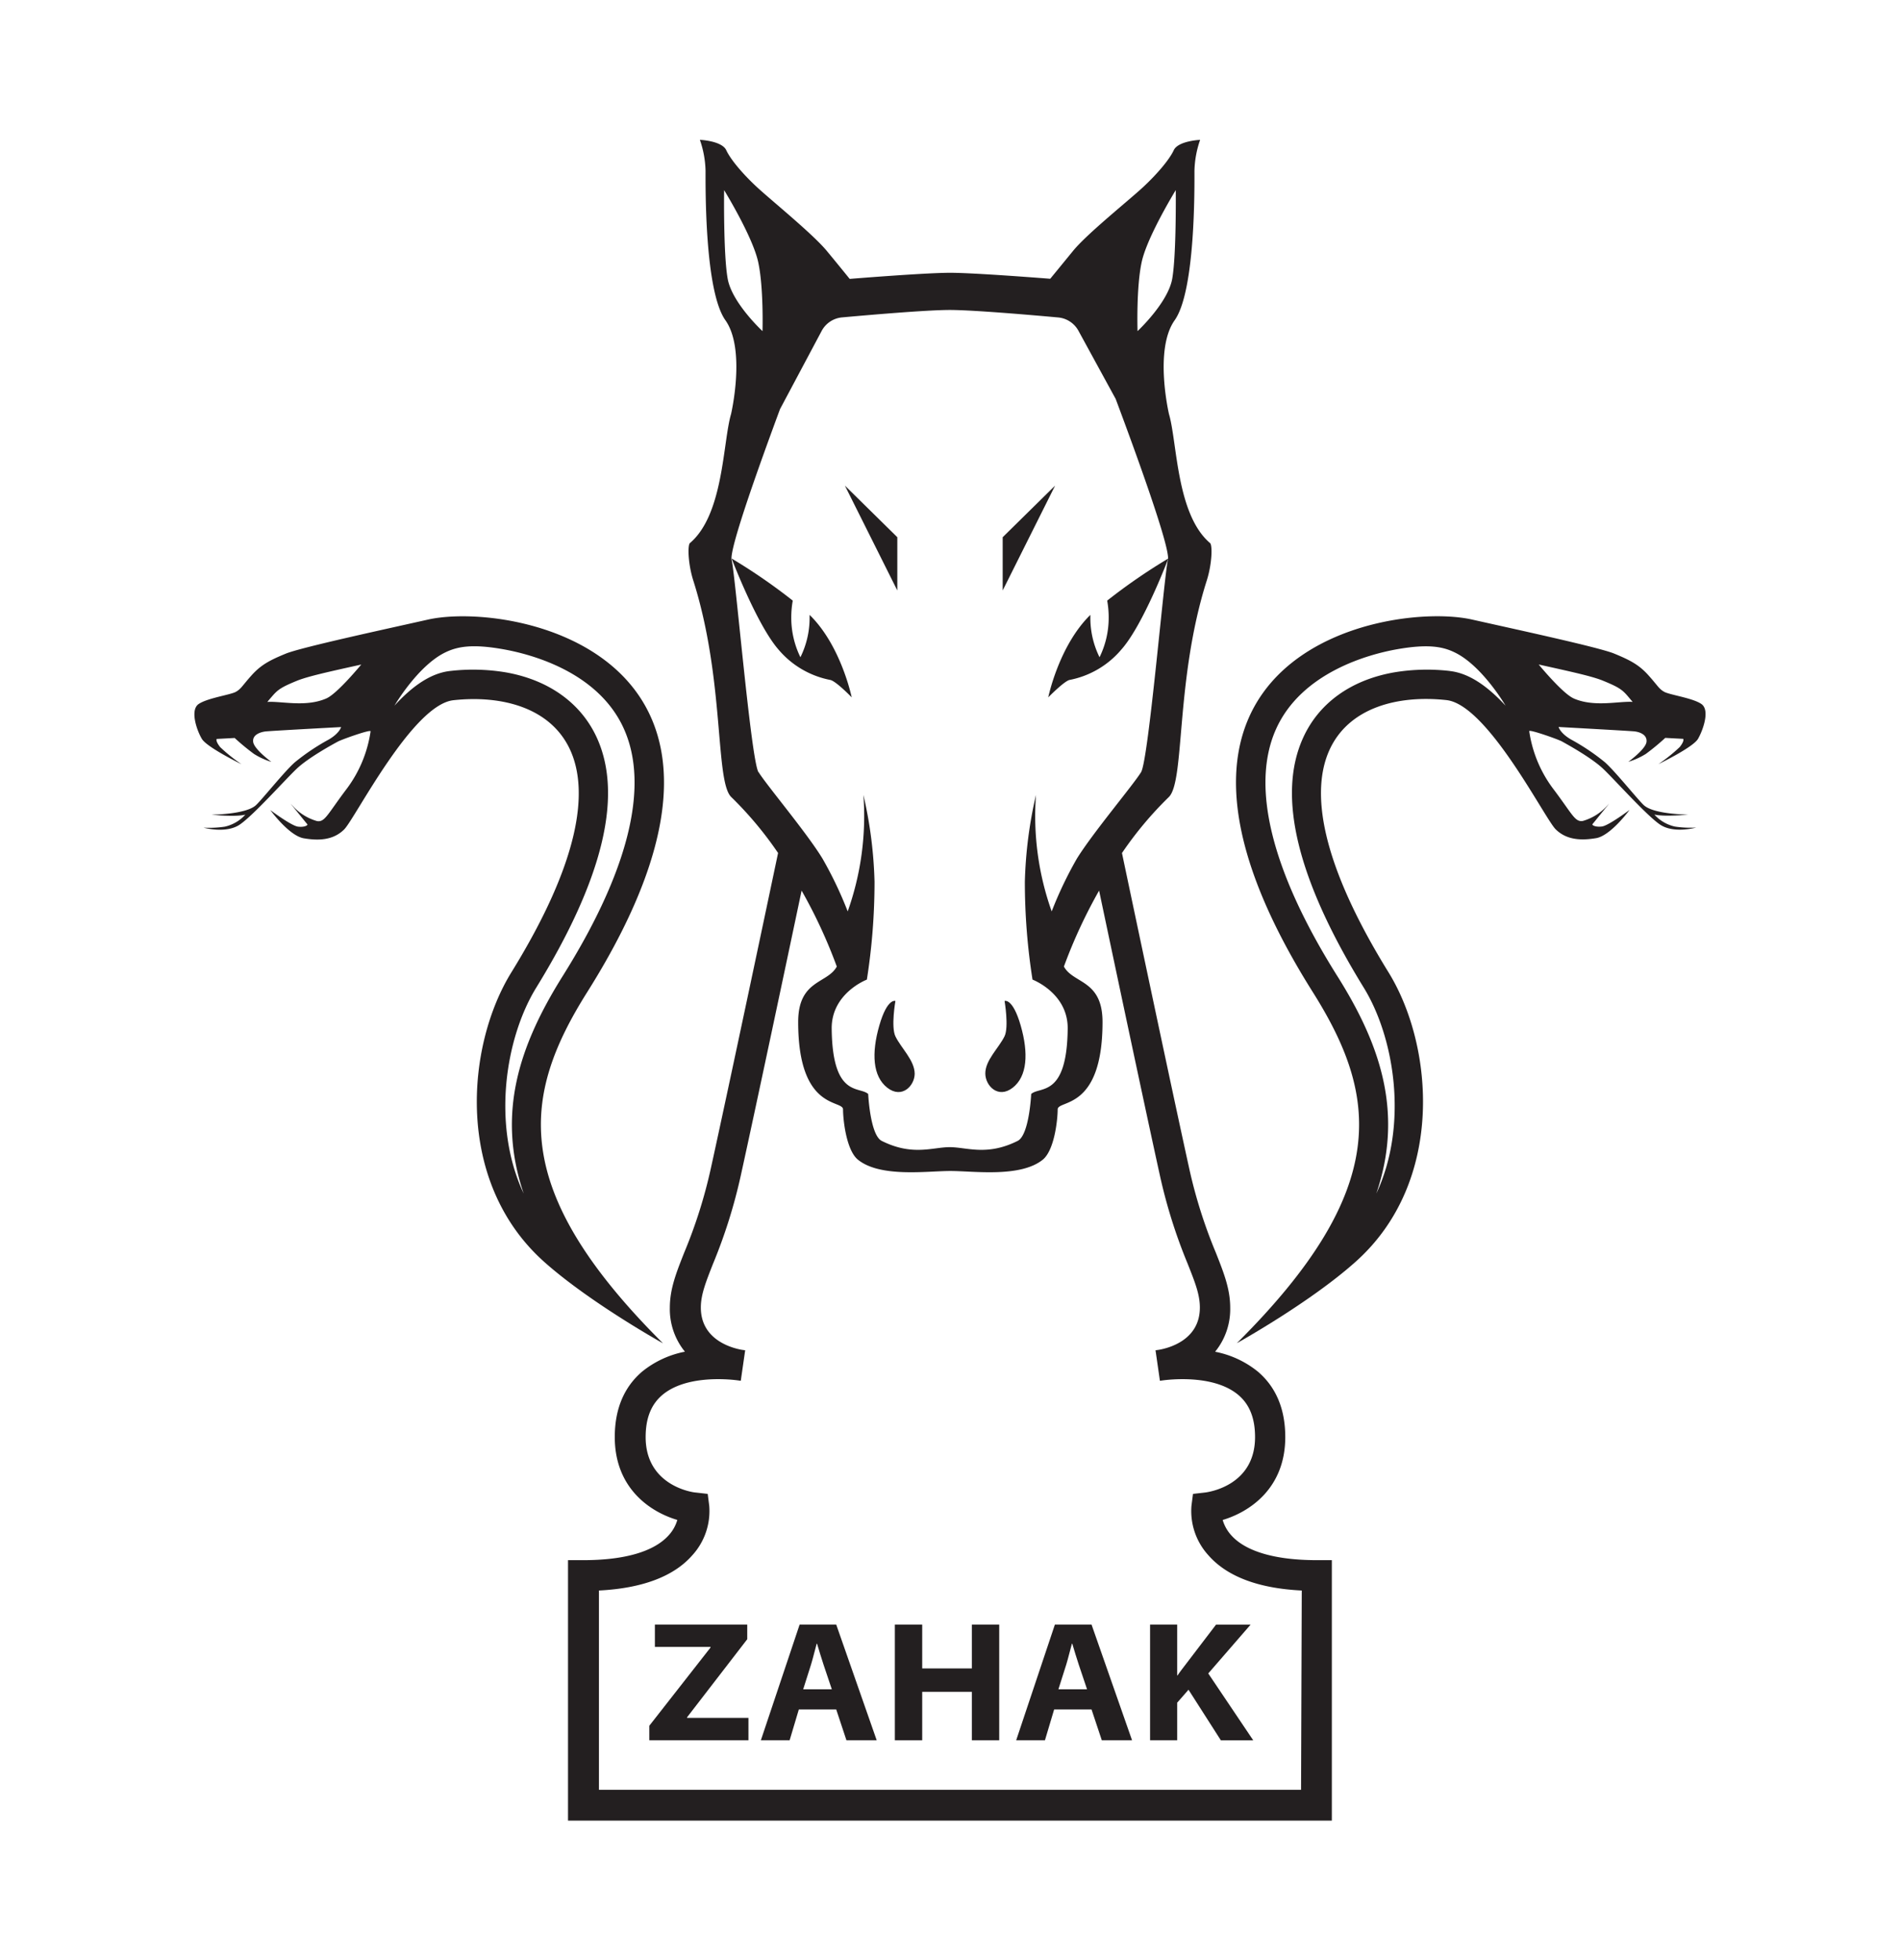 <svg xmlns="http://www.w3.org/2000/svg" viewBox="0 0 432 445.52"><defs><style>.cls-1{fill:#231f20;}</style></defs><g id="Logo"><path class="cls-1" d="M280,349a8.87,8.87,0,0,1-2-3.53c6.2-1.86,14.23-7.24,14.23-18.84,0-6.39-2.12-11.41-6.29-14.93a22.1,22.1,0,0,0-9.66-4.47,15.33,15.33,0,0,0,3.43-10c0-4.27-1.45-7.92-3.28-12.55a112.15,112.15,0,0,1-6-18.92c-4.1-18.61-13.77-64.48-15.33-71.88a82.46,82.46,0,0,1,10.64-12.71c3.72-3.57,1.46-26.64,8.64-49.22,1.21-3.81,1.31-8,.76-8.51-7.69-6.52-7.46-22.92-9.35-29.32h0s-3.44-14.67,1.29-21.33,4.5-30.27,4.5-33.92a22.85,22.85,0,0,1,1.29-7.08s-5,.21-6,2.36-3.79,5.43-7,8.41S247.17,53.12,244,57s-5.21,6.36-5.21,6.36S221.71,62,216,62s-22.81,1.39-22.81,1.39-2-2.49-5.2-6.36-12.64-11.5-15.86-14.48-6-6.26-7-8.41-6-2.36-6-2.36a22.85,22.85,0,0,1,1.29,7.08c0,3.65-.21,27.27,4.51,33.92s1.29,21.33,1.29,21.33h0c-1.89,6.4-1.66,22.8-9.35,29.32-.55.47-.45,4.7.76,8.51,7.18,22.58,4.92,45.65,8.64,49.22a82.46,82.46,0,0,1,10.64,12.71c-1.56,7.4-11.23,53.27-15.33,71.88a112.15,112.15,0,0,1-6,18.92c-1.83,4.63-3.28,8.28-3.28,12.55a15.33,15.33,0,0,0,3.43,10,22.1,22.1,0,0,0-9.66,4.47c-4.17,3.52-6.29,8.54-6.29,14.93,0,11.6,8,17,14.22,18.84a8.72,8.72,0,0,1-2,3.53c-3.33,3.67-10,5.61-19.35,5.61h-3.5v59.2H302.82v-59.2h-3.5C290,354.59,283.3,352.65,280,349ZM259.6,59.48c1.29-5.8,7.73-16.27,7.73-16.27s.16,14.66-.8,20.13-7.89,11.92-7.89,11.92S258.32,65.27,259.6,59.48Zm-94.15,3.86c-1-5.47-.81-20.13-.81-20.13s6.44,10.47,7.73,16.27,1,15.78,1,15.78S166.41,68.82,165.45,63.34Zm7,112.17c-1.7-2.81-5.25-44.85-6.1-48.25-.61-2.47,6.86-23.1,11-34.27l9.46-17.76a5.85,5.85,0,0,1,4.64-3.09c6.23-.56,19.3-1.69,24.49-1.69s18.38,1.13,24.63,1.7a5.86,5.86,0,0,1,4.62,3l8.48,15.52c3.87,10.33,12.54,33.92,11.88,36.57-.85,3.4-4.4,45.44-6.1,48.25s-10.91,13.71-14.6,19.66a88,88,0,0,0-5.73,12,64.67,64.67,0,0,1-3.57-26.48,98.26,98.26,0,0,0-2.53,19.72,143,143,0,0,0,1.74,22.26h0s8.11,3.07,8,11.19c-.18,15.69-6.33,13-8.3,14.81,0,0-.43,9.34-3.08,10.66-7,3.5-11.57,1.42-15.45,1.42s-8.46,2.08-15.45-1.42c-2.65-1.32-3.08-10.66-3.08-10.66-2-1.83-8.12.88-8.3-14.81-.1-8.12,8-11.19,8-11.19h0a143,143,0,0,0,1.74-22.26,98.26,98.26,0,0,0-2.53-19.72,64.67,64.67,0,0,1-3.57,26.48,88,88,0,0,0-5.73-12C183.4,189.22,174.19,178.31,172.49,175.51ZM295.82,406.79H136.18V361.5c9.85-.5,17-3.19,21.22-8a14.91,14.91,0,0,0,3.86-11.24l-.35-2.72-2.72-.31c-.47,0-11.39-1.42-11.39-12.6,0-4.28,1.24-7.41,3.79-9.57,5.21-4.4,14.37-3.66,16.94-3.35l.9.12,1-6.93-.78-.11c-2.12-.38-9.3-2.19-9.3-9.6,0-2.93,1.11-5.73,2.79-10a119.72,119.72,0,0,0,6.29-20c3.38-15.35,10.54-49.17,13.83-64.77a115.62,115.62,0,0,1,8,17.26c-2.12,3.95-8.78,2.95-8.78,12.61,0,20.25,10.2,17.6,10.2,19.87s.72,9.27,3.4,11.43c5.11,4.11,15.7,2.56,21,2.56s15.87,1.55,21-2.56c2.68-2.16,3.4-9.16,3.4-11.43s10.2.38,10.2-19.87c0-9.67-6.66-8.67-8.78-12.61a115.62,115.62,0,0,1,8-17.26c3.29,15.6,10.45,49.42,13.83,64.77a119.72,119.72,0,0,0,6.29,20c1.68,4.24,2.79,7,2.79,10,0,7.4-7.1,9.22-9.31,9.6l-.77.11,1,6.93.9-.12c2.57-.31,11.73-1.05,16.94,3.35,2.55,2.16,3.79,5.29,3.79,9.57,0,10.87-10.24,12.46-11.39,12.6l-2.72.31-.35,2.72a14.91,14.91,0,0,0,3.86,11.24c4.24,4.83,11.37,7.52,21.22,8Z"/><path class="cls-1" d="M133.53,225.47c48.37-76.81-17.2-88.93-36.25-84.64-9.15,2.06-28.83,6.3-32.32,7.74s-5.57,2.48-7.75,4.91-2.36,3.07-3.58,3.76-6.44,1.4-8.46,2.77-.43,6,.73,7.93,9,5.75,9,5.75a38.29,38.29,0,0,1-4.83-3.87c-1.15-1.43-.8-1.87-.8-1.87l4.08-.22a53.48,53.48,0,0,0,4.4,3.63,16.55,16.55,0,0,0,3.95,1.81s-3.88-2.84-4.13-4.51,1.64-2.27,2.79-2.41,17.2-1,17.2-1-.35,1.41-2.84,2.85a49.79,49.79,0,0,0-7.66,5.14c-2.31,2-7.5,8.51-8.87,9.77-2.31,2.13-10.13,2.15-10.13,2.15s5.31.58,7.72,0a8.92,8.92,0,0,1-4.68,2.73,23.68,23.68,0,0,1-4.82.22s5.12,1.45,8.26-.71,10.12-10,12.87-12.63S76,169,76.82,168.55s7.41-2.81,7.44-2.34a28.59,28.59,0,0,1-5.37,13c-4.42,5.83-5,7.71-6.81,7.41a11.78,11.78,0,0,1-5.17-3.07l-.84-.9s3.59,4.46,3.8,4.68-.63.75-2.14.55-6.27-3.76-6.27-3.76,4.26,5.84,7.6,6.41,6.68.47,9.18-2,15.5-28.37,24.86-29.38c22.14-2.4,44.14,11.69,13.17,61.85-10.32,16.7-12.93,47.63,7.48,65.82,10.41,9.28,27,18.5,27,18.5C115.38,270.12,118.79,248.86,133.53,225.47ZM74.21,158.74c-4.69,2.06-10.26.58-13.43.8.34-.41.78-.93,1.38-1.61,1.17-1.3,2.12-1.87,5.35-3.2,2.5-1,7-2,14.64-3.69C82.15,151,76.74,157.63,74.21,158.74Zm44.86,112.54c-7.37-15.71-4.09-35.54,2.86-46.81C137,200,141.68,181,135.77,167.82c-3.57-7.95-10.94-13.27-20.75-15a45.27,45.27,0,0,0-12.64-.32c-4.44.48-8.63,3.45-12.69,7.88,0,0,5.32-9.1,11.58-12.11,2.79-1.35,6.17-1.93,13-.73,6.37,1.11,21.82,5.12,27.63,18.21s.91,32.42-14,56.16C118,237.71,112.91,253.14,119.07,271.28Z"/><path class="cls-1" d="M386.83,160c-2-1.37-7.24-2.07-8.46-2.77s-1.4-1.33-3.58-3.76-4.25-3.46-7.75-4.91-23.17-5.68-32.32-7.74c-19.05-4.29-84.62,7.83-36.25,84.64,14.74,23.39,18.15,44.65-17.26,79.83,0,0,16.63-9.22,27-18.5,20.41-18.19,17.8-49.12,7.48-65.82-31-50.16-9-64.25,13.17-61.85,9.36,1,22.35,26.92,24.86,29.38s5.85,2.56,9.18,2,7.6-6.41,7.6-6.41-4.76,3.57-6.27,3.76-2.35-.32-2.14-.55,3.8-4.68,3.8-4.68l-.84.9a11.78,11.78,0,0,1-5.17,3.07c-1.82.3-2.39-1.58-6.81-7.41a28.59,28.59,0,0,1-5.37-13c0-.47,6.63,1.88,7.44,2.34s6.63,3.61,9.38,6.23,9.73,10.46,12.87,12.63,8.26.71,8.26.71a23.68,23.68,0,0,1-4.82-.22,8.92,8.92,0,0,1-4.68-2.73c2.41.55,7.72,0,7.72,0s-7.82,0-10.13-2.15c-1.37-1.26-6.56-7.76-8.87-9.77a49.79,49.79,0,0,0-7.66-5.14c-2.49-1.44-2.84-2.85-2.84-2.85s16,.88,17.2,1,3,.74,2.79,2.41-4.13,4.51-4.13,4.51a16.55,16.55,0,0,0,4-1.81,53.48,53.48,0,0,0,4.4-3.63l4.08.22s.35.44-.8,1.87a38.29,38.29,0,0,1-4.83,3.87s7.88-3.8,9-5.75S388.86,161.38,386.83,160Zm-57.21-7.5a45.27,45.27,0,0,0-12.64.32c-9.81,1.72-17.18,7-20.75,15C290.32,181,295,200,310.07,224.47c6.95,11.27,10.23,31.1,2.86,46.81,6.16-18.14,1.12-33.57-8.82-49.36-14.95-23.74-19.81-43.16-14-56.16s21.26-17.1,27.63-18.21c6.86-1.2,10.24-.62,13,.73,6.26,3,11.58,12.11,11.58,12.11C338.25,156,334.06,153,329.62,152.51Zm28.17,6.23c-2.53-1.11-7.94-7.7-7.94-7.7,7.62,1.69,12.14,2.67,14.64,3.69,3.23,1.33,4.18,1.9,5.35,3.2.6.68,1,1.2,1.38,1.61C368.05,159.32,362.48,160.8,357.79,158.74Z"/><polygon class="cls-1" points="204.02 122.1 192.1 110.37 204.02 134.2 204.02 122.1"/><polygon class="cls-1" points="227.98 122.1 227.98 134.2 239.9 110.37 227.98 122.1"/><path class="cls-1" d="M203.59,227.51s-1.84-.75-3.66,5.57-1.5,11.57,1.82,14.15,6.19-.45,6.22-3.16c0-3.06-3.05-5.79-4.38-8.52C202.55,233.39,203.59,227.51,203.59,227.51Z"/><path class="cls-1" d="M230.25,247.23c3.32-2.58,3.64-7.83,1.82-14.15s-3.66-5.57-3.66-5.57,1,5.88,0,8c-1.33,2.73-4.42,5.46-4.38,8.52C224.06,246.78,226.93,249.8,230.25,247.23Z"/><path class="cls-1" d="M193.65,158.5s-2.41-11.77-9.57-18.74c0,.18,0,.35,0,.54a20.21,20.21,0,0,1-2.09,9.08,20.34,20.34,0,0,1-2.08-9.08,21.29,21.29,0,0,1,.34-3.79,131.17,131.17,0,0,0-13.9-9.57S172.08,142,177,147.63a20.5,20.5,0,0,0,11.72,6.9C190,154.71,193.65,158.5,193.65,158.5Z"/><path class="cls-1" d="M243.24,154.53a20.5,20.5,0,0,0,11.72-6.9c5-5.61,10.68-20.69,10.68-20.69a131.17,131.17,0,0,0-13.9,9.57,21.29,21.29,0,0,1,.34,3.79,20.34,20.34,0,0,1-2.08,9.08,20.21,20.21,0,0,1-2.09-9.08c0-.19,0-.36,0-.54-7.16,7-9.57,18.74-9.57,18.74S242.05,154.71,243.24,154.53Z"/><polygon class="cls-1" points="156.22 390.31 169.9 372.57 169.9 369.24 148.9 369.24 148.9 374.32 161.55 374.32 161.55 374.46 147.63 392.24 147.63 395.53 170.17 395.53 170.17 390.45 156.22 390.45 156.22 390.31"/><path class="cls-1" d="M181.81,369.24,173,395.53h6.54l2.09-7h8.5l2.32,7h6.88l-9.2-26.29Zm.81,14.71,1.78-5.61c.47-1.53.87-3.28,1.29-4.76h.08c.45,1.47.95,3.21,1.47,4.75l1.89,5.62Z"/><polygon class="cls-1" points="220.97 379.21 209.68 379.21 209.68 369.24 203.46 369.24 203.46 395.53 209.68 395.53 209.68 384.53 220.97 384.53 220.97 395.53 227.19 395.53 227.19 369.24 220.97 369.24 220.97 379.21"/><path class="cls-1" d="M239.85,369.24l-8.8,26.29h6.54l2.09-7h8.5l2.33,7h6.88l-9.21-26.29Zm.8,14.71,1.78-5.61c.47-1.53.87-3.28,1.29-4.76h.08c.45,1.47.95,3.21,1.47,4.75l1.89,5.62Z"/><path class="cls-1" d="M267.74,380.79h-.09V369.24h-6.16v26.29h6.16V387l2.58-2.95,7.35,11.49h7.36l-10.22-15.19,9.63-11.1h-7.86l-6.77,8.87C269.07,379,268.37,379.84,267.74,380.79Z"/></g></svg>